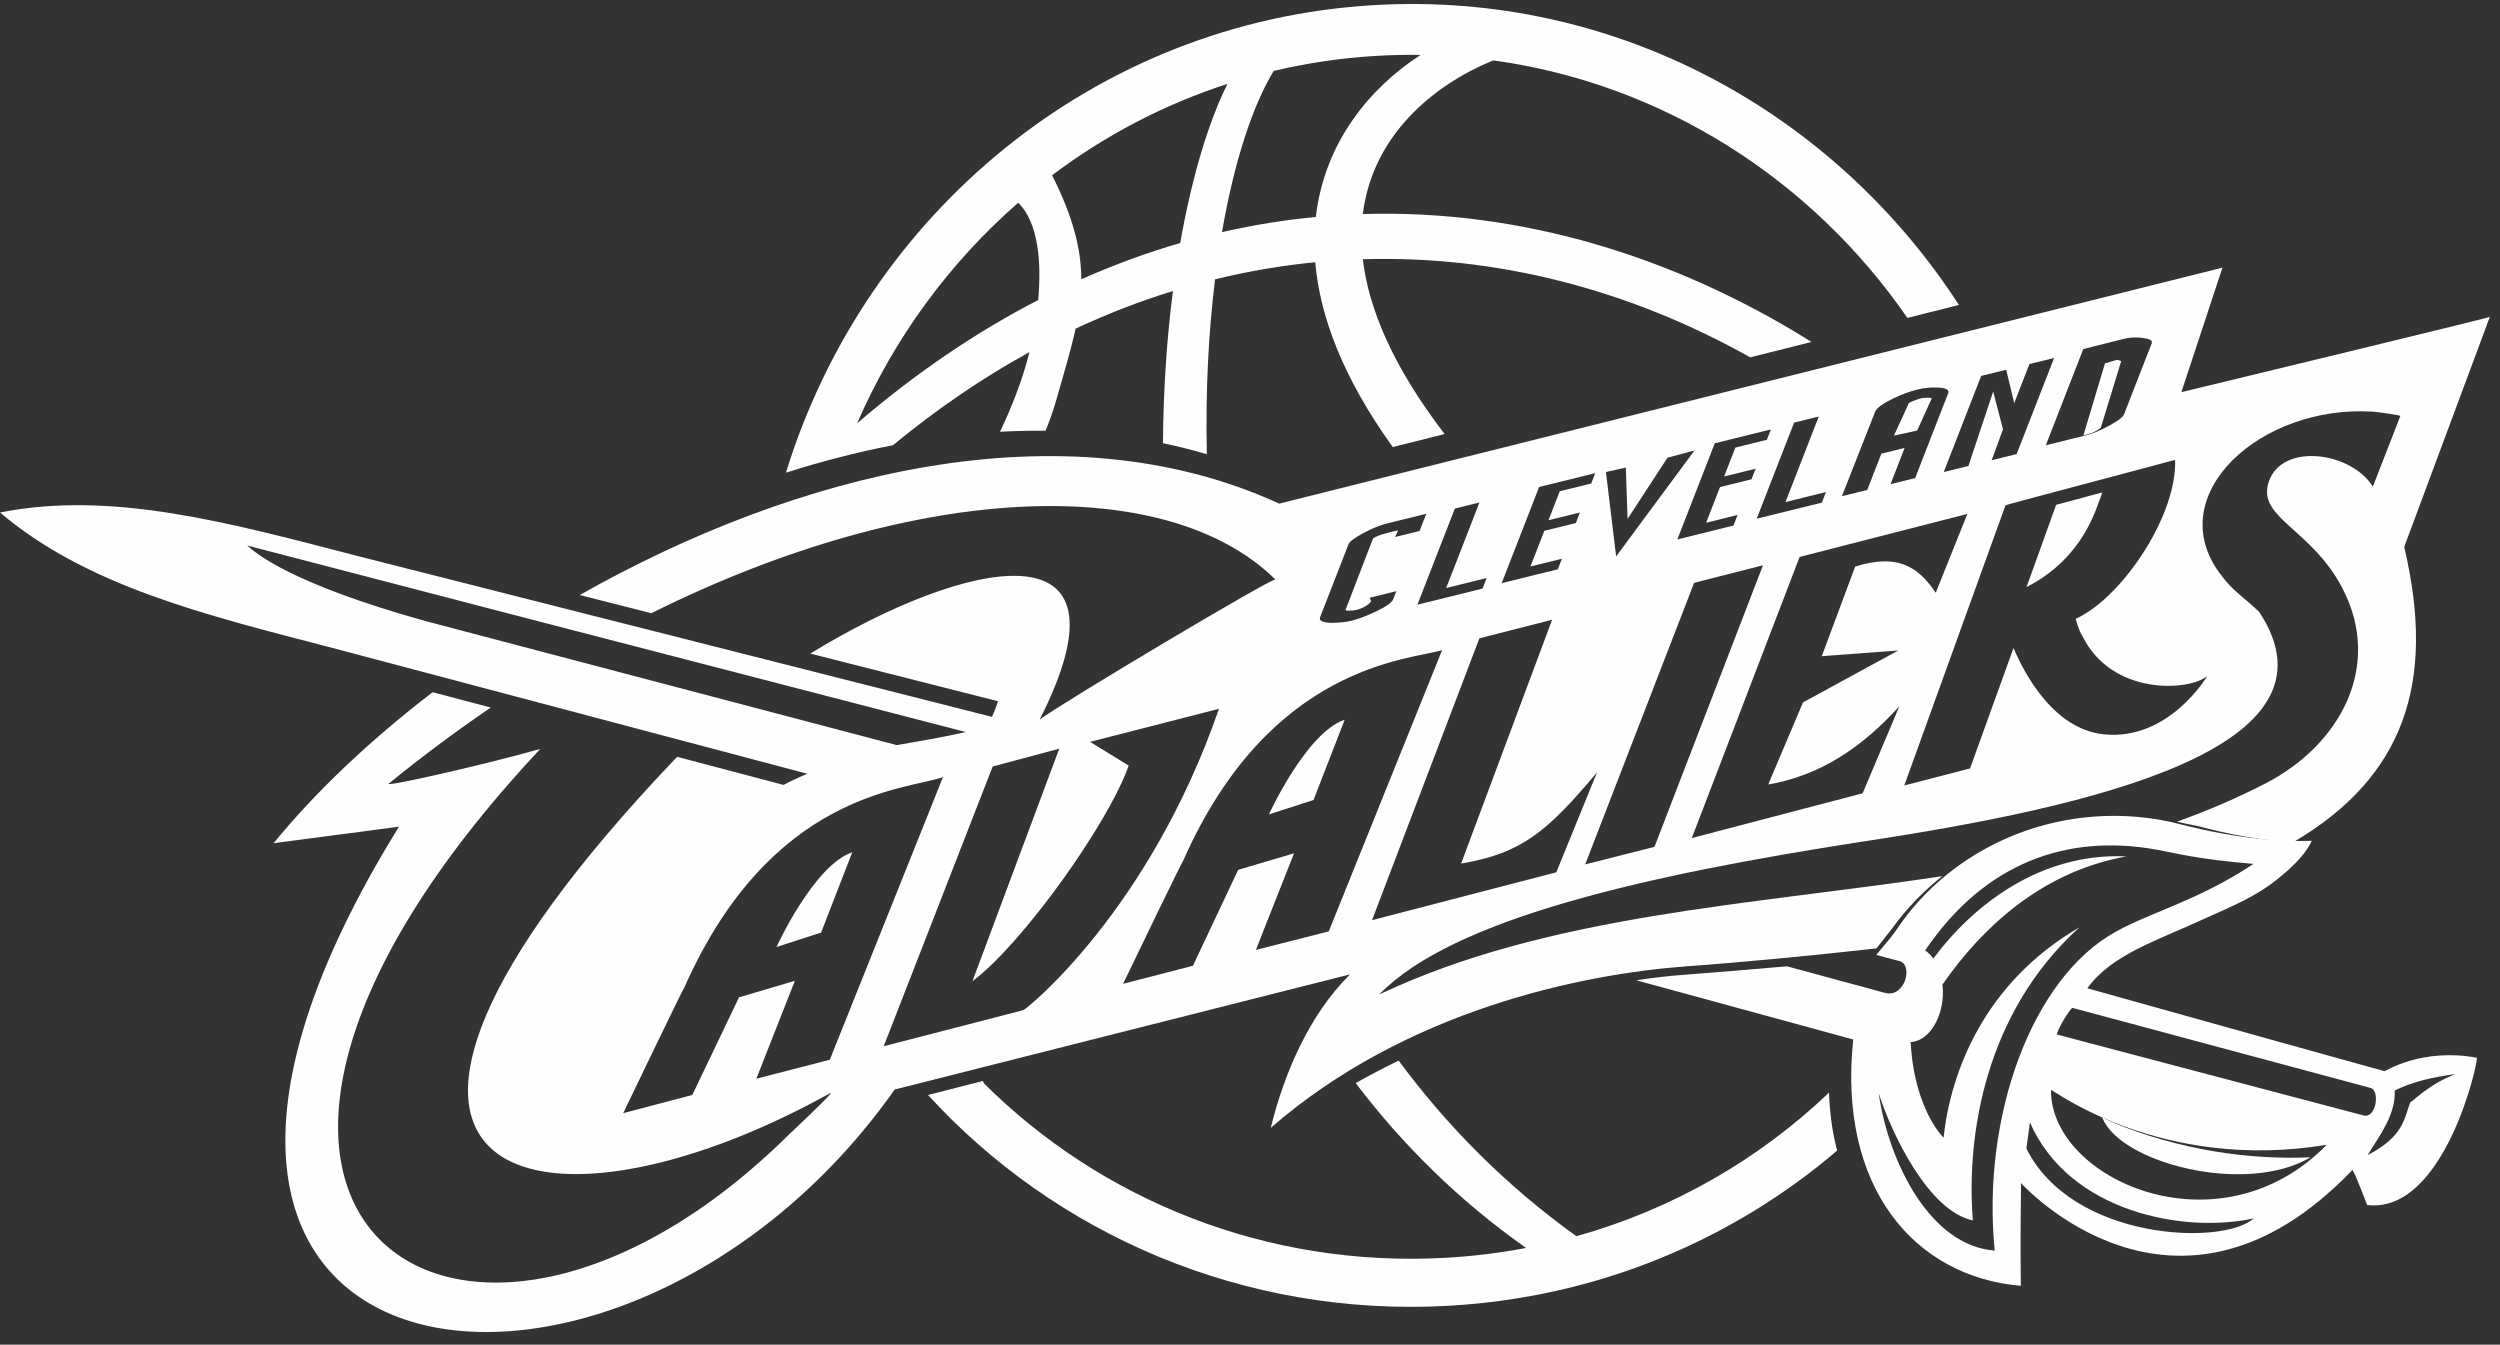 <svg height="71" viewBox="0 0 132 71" width="132" xmlns="http://www.w3.org/2000/svg"><rect x="0" y="0" width="132" height="71" fill="#333333" stroke="none"/><g fill="none" fill-rule="evenodd"><path d="m111 59c.897 2.39 7.556 4.139 11 2.106-6.402.274-11-2.106-11-2.106" fill="#fefefe" fill-rule="nonzero"/><path d="m83.231 65.27c-3.756-2.693-6.848-5.845-9.382-9.27-.757.366-1.514.761-2.269 1.187 2.446 3.221 5.411 6.178 8.998 8.705-1.384.263-2.803.438-4.249.52-9.472.532-18.211-3.071-24.375-9.208-.021-.042-.04-.087-.061-.13l-2.892.742c6.708 7.342 16.647 11.739 27.481 11.129 7.891-.444 14.996-3.476 20.519-8.195-.253-.947-.393-1.971-.429-3.06-3.675 3.506-8.229 6.153-13.34 7.582" fill="#fefefe" fill-rule="nonzero"/><g transform="translate(41)"><path d="m.498.212h61.934v24.745h-61.934z"/><path d="m12.763 10.705c1.087 1.071 1.229 3.201 1.053 5.136-3.241 1.673-6.44 3.83-9.559 6.509 1.951-4.496 4.872-8.476 8.506-11.645m11.047-6.276c-.991 1.986-1.874 4.886-2.494 8.401-1.746.508-3.488 1.145-5.222 1.915-.01-1.602-.431-3.288-1.544-5.49 2.77-2.089 5.889-3.733 9.26-4.827m7.877-1.478c.78-.047 1.554-.063 2.325-.053-2.674 1.728-5.083 4.619-5.535 8.559-1.648.157-3.302.423-4.956.801.647-3.735 1.623-6.706 2.734-8.513 1.756-.416 3.572-.686 5.433-.795m-18.334 15.641-.034.137c-.364 1.417-.901 2.761-1.518 4.07.803-.044 1.605-.063 2.404-.054.229-.569.426-1.123.575-1.651.399-1.411.765-2.611 1.01-3.739 1.699-.794 3.416-1.456 5.14-1.988-.319 2.473-.507 5.183-.526 8.036.779.163 1.551.356 2.316.582-.076-3.314.089-6.436.433-9.234 1.761-.431 3.528-.73 5.292-.903.238 2.827 1.45 6.091 4.093 9.758l2.737-.686c-2.724-3.552-4.016-6.625-4.319-9.231 7.1-.214 14.094 1.611 20.454 5.181l3.239-.813c-7.263-4.543-15.382-7.005-23.693-6.754.512-4.138 3.694-6.805 6.888-8.113 8.968 1.237 16.833 6.298 21.865 13.598l2.722-.684c-6.576-10.162-18.12-16.582-30.893-15.831-14.778.868-26.85 11.08-31.041 24.686 1.866-.593 3.755-1.084 5.65-1.45 2.343-1.931 4.752-3.57 7.206-4.915" fill="#fefefe" fill-rule="nonzero"/></g><g transform="translate(86 43)"><path d="m.396.077h44.379v24.813h-44.379z"/><path d="m41.271 15.184c-.345.878-.336 1.807-2.268 2.81.611-.994 1.504-2.139 1.436-3.414 1.002-.497 2.113-.721 3.207-.868-1.524.593-2.287 1.509-2.375 1.472m-2.478.711-16.194-4.275c.092-.401.682-1.309.822-1.406l15.745 4.229c.513.137.297 1.633-.373 1.452m-16.5-1.35c.115-.003 5.812 4.345 14.557 2.9-5.687 5.823-14.611 1.821-14.557-2.9m-1.3 3.091.188-1.372c2.083 4.752 8.154 5.873 11.819 5.066-1.636 1.476-9.611 1.161-12.007-3.694m-1.674 5.394c-3.389-.244-5.599-4.636-6.127-8.319.687 2.153 2.637 6.239 4.975 6.727-.357-4.445.626-10.95 5.628-15.476-5.024 2.919-6.806 7.643-7.175 11.109-.956-1.025-1.631-2.958-1.731-4.97 0-.001.001.001.001-.001-.001-.031-.008-.053-.011-.081.869-.031 1.619-1.073 1.701-2.406.013-.223.004-.439-.02-.647.018-.02.036-.034.055-.057 1.96-2.793 5.061-5.858 9.659-6.692-4.631-.208-8.155 2.664-10.165 5.354-.011.014-.02.028-.029.042-.127-.176-.272-.323-.433-.43 3.141-4.631 7.497-6.186 12.263-5.314 1.079.197 2.035.486 5.071.745-2.834 1.896-5.415 2.552-7.247 3.568-4.462 2.445-7.109 9.774-6.414 16.848m25.449-10.182c-2.894-.538-4.81.711-4.87.709-.044-.004-10.061-2.799-13.748-3.834l-1.939-.542c1.247-1.754 3.655-2.51 6.069-3.622 1.044-.481 2.48-1.049 3.554-1.829 1.937-1.409 2.214-2.336 2.226-2.336-3.533.121-6.862-.87-7.449-.997-1.552-.335-3.102-.4-4.597-.229-.05.004-.101.011-.151.017-4.015.499-7.621 2.705-9.762 5.956 0 0-.263.356-.352.459-.282.324-.68.82-.68.82l1.177.314c.813.145.356 1.979-.722 1.689l-5.166-1.401c-2.016.175-4.12.347-5.546.455-.733.055-1.544.148-2.414.282l11.451 3.126c-.82 7.757 3.192 12.53 8.851 13.005-.011-.789-.031-2.453.009-5.423 0 0 8.145 9.071 17.487-.684.069-.063.787 1.841.787 1.841 4.113.496 5.926-7.756 5.787-7.775" fill="#fefefe" fill-rule="nonzero"/></g><path d="m108.564 26.654-1.564 4.346c3-1.548 3.651-4.066 4-5z" fill="#fefefe" fill-rule="nonzero"/><path d="m110.494 22.843c.023-.006.096-.042.25-.131l.176-.12 1.079-3.526c-.037-.019-.067-.031-.116-.044l-.116-.022-.625.189-1.142 3.811z" fill="#fefefe" fill-rule="nonzero"/><g transform="translate(0 14)"><path d="m0 9.871h131.462v56.2h-131.462z"/><path d="m70.159 35.177-3.85.981 2.016-5.103-2.95.874-2.389 5.064-3.688.953c.541-1.128 3.154-6.535 3.191-6.538 4.562-10.297 11.891-10.563 13.652-11.076zm-16.125 4.158-7.374 1.907 5.754-14.771 3.514-.939-4.582 12.273c2.619-1.938 7.194-8.355 8.249-11.382l-2.039-1.253 6.806-1.745c-3.7 10.692-10.166 15.862-10.328 15.91zm-10.22 2.619-3.88 1.003 2.035-5.17-2.95.874-2.466 5.154-3.649.961c.54-1.128 3.192-6.632 3.228-6.635 4.564-10.298 11.652-10.42 13.657-11.108zm-21.351-23.162c-7.101-1.98-8.947-3.574-9.412-3.99l14.463 3.764 23.484 6.086c-1.066.249-2.669.518-3.644.691zm47.242-.213 1.498-3.846c.063-.159.379-.369.801-.595.435-.23.838-.401 1.194-.49l2.108-.52-.352.907-1.291.319.153-.35-.358.079c-.352.088-.602.168-.772.242-.144.062-.186.101-.202.138l-1.443 3.745c-.001.003-.005.04.229.034.179-.007.288-.022.342-.036.173-.042.331-.106.497-.206.176-.108.26-.192.287-.263l-.081-.174 1.414-.349-.163.418c-.079.203-.446.439-.968.68-.451.212-.862.369-1.223.459-.325.079-.671.114-1.034.114-.462-.001-.724-.089-.639-.307zm8.41-6.047-1.758 4.517 2.14-.529-.218.558-3.44.85 1.977-5.076zm3.15-.817 2.963-.731-.212.546-1.662.41-.594 1.529 1.659-.409-.214.558-1.663.41-.734 1.883 1.663-.409-.22.558-2.962.731zm.909 20.342-9.731 2.529 5.669-14.882 3.84-.98-4.804 12.871c3.227-.537 4.588-1.734 7.174-4.813zm3.669-21.37.094 2.709 2.106-3.227 1.428-.386-4.139 5.595-.539-4.455zm7.66-2.013-.212.546-1.662.41-.595 1.53 1.663-.411-.219.559-1.661.411-.734 1.883 1.661-.412-.218.561-2.963.732 1.978-5.077zm2.528-.681-1.757 4.516 2.137-.528-.218.559-3.44.849 1.976-5.075zm2.971-.242c.084-.217.436-.459.959-.711.434-.21.858-.369 1.263-.469.387-.096.761-.126 1.124-.106.381.016.593.107.515.301l-1.743 4.478-1.301.322.745-1.915-1.228.303-.746 1.916-1.337.329zm6.924-2.228.425 1.76.804-2.063 1.302-.319-1.978 5.075-1.32.326.599-1.637-.518-1.99-1.308 3.93-1.303.32 1.977-5.076zm6.203-1.629c.358-.088.698-.096 1.022-.049.323.041.523.123.459.283l-1.458 3.743c-.064.168-.374.384-.808.616-.434.234-.84.409-1.197.497l-2.127.526 1.978-5.081zm-2.174 15.694c1.572 3.186 5.683 2.889 6.589 2.107 0 0-2.016 3.43-5.458 3.079-2.98-.304-4.512-3.966-4.772-4.56l-2.295 6.361-3.473.898 5.342-14.79c.03-.041 5.621-1.5 8.957-2.401.105 2.772-2.504 6.839-4.876 8.201-.125.071-.25.135-.371.191-.001.015.157.621.357.913zm-11.608 8.298-9.02 2.364 5.692-14.842 8.858-2.273-1.67 4.161c-.938-1.4-2.049-2.078-4.254-1.38l-1.763 4.731 4.038-.301-5.03 2.741-1.837 4.335c2.688-.459 4.922-1.915 6.927-4.135zm-14.649 3.755 5.751-14.867 3.637-.927-5.73 14.866zm-16.597 13.906c7.119-6.197 16.402-8.122 21.97-8.527 3.379-.246 7.113-.62 10.007-.945l.818-1.042c.787-1.087 1.683-2.005 2.657-2.772-10.122 1.535-20.806 2.025-29.726 6.245 3.879-4.01 14.121-6.302 25.42-8.055 12.437-1.872 25.758-4.995 21.038-12.143-.892-.851-1.373-1.075-2.082-2.037-3.076-4.163 2.19-8.924 8.096-8.534.405.028 1.475.193 1.439.23l-1.451 3.727c-1.188-1.913-5.043-2.362-5.552-.05-.381 1.734 2.345 2.365 3.932 5.388 2.166 4.124-.098 8.287-4.022 10.319-1.521.788-3.092 1.458-4.701 2.034.371.078.714.16 1.073.225.62.161 2.821.752 5.075.854 5.826-3.427 7.551-8.39 5.851-15.587l4.521-12.145c-.033.038-11.427 2.804-16.287 3.974l2.169-6.575-49.803 12.459c-11.435-5.242-25.562-1.605-36.931 4.827l3.78.96c14.169-7.055 27.298-7.354 32.952-1.777-.041-.185-11.299 6.523-12.449 7.394 5.375-10.593-3.987-8.457-12.112-3.486l9.915 2.517c-.094.294-.204.584-.325.823l-33.539-8.503c-6.813-1.77-12.962-3.451-18.831-2.285 4.578 3.881 10.771 5.39 17.584 7.159l25.034 6.633c-.456.196-.884.396-1.248.591l-5.614-1.483c-.052.053-.108.107-.159.16-21.368 22.474-7.312 26.235 8.246 17.592.321-.161-2.196 2.197-2.196 2.197-17.291 17.113-36.152 4.22-13.122-20.366-2.614.744-8.006 1.993-8.013 1.841 1.787-1.454 3.591-2.795 5.398-4.026l-3.069-.81c-3.369 2.584-6.243 5.327-8.395 7.972l6.618-.871c-18.924 30.55 11.684 34.429 26.175 13.876l24.04-6.078c-2.202 2.179-3.506 5.33-4.183 8.097z" fill="#fefefe" fill-rule="nonzero"/></g><g fill="#fefefe" fill-rule="nonzero"><path d="m41 50 2.354-.76 1.646-4.24c-2.032.681-4 5-4 5"/><path d="m102 21.028-.022-.011c-.025-.009-.078-.015-.173-.017-.185-.005-.305.014-.348.023-.071.014-.22.061-.459.157-.109.046-.17.077-.206.096l-.792 1.723 1.226-.266z"/><path d="m67 43 2.354-.76 1.646-4.24c-2.032.681-4 5-4 5"/></g></g></svg>